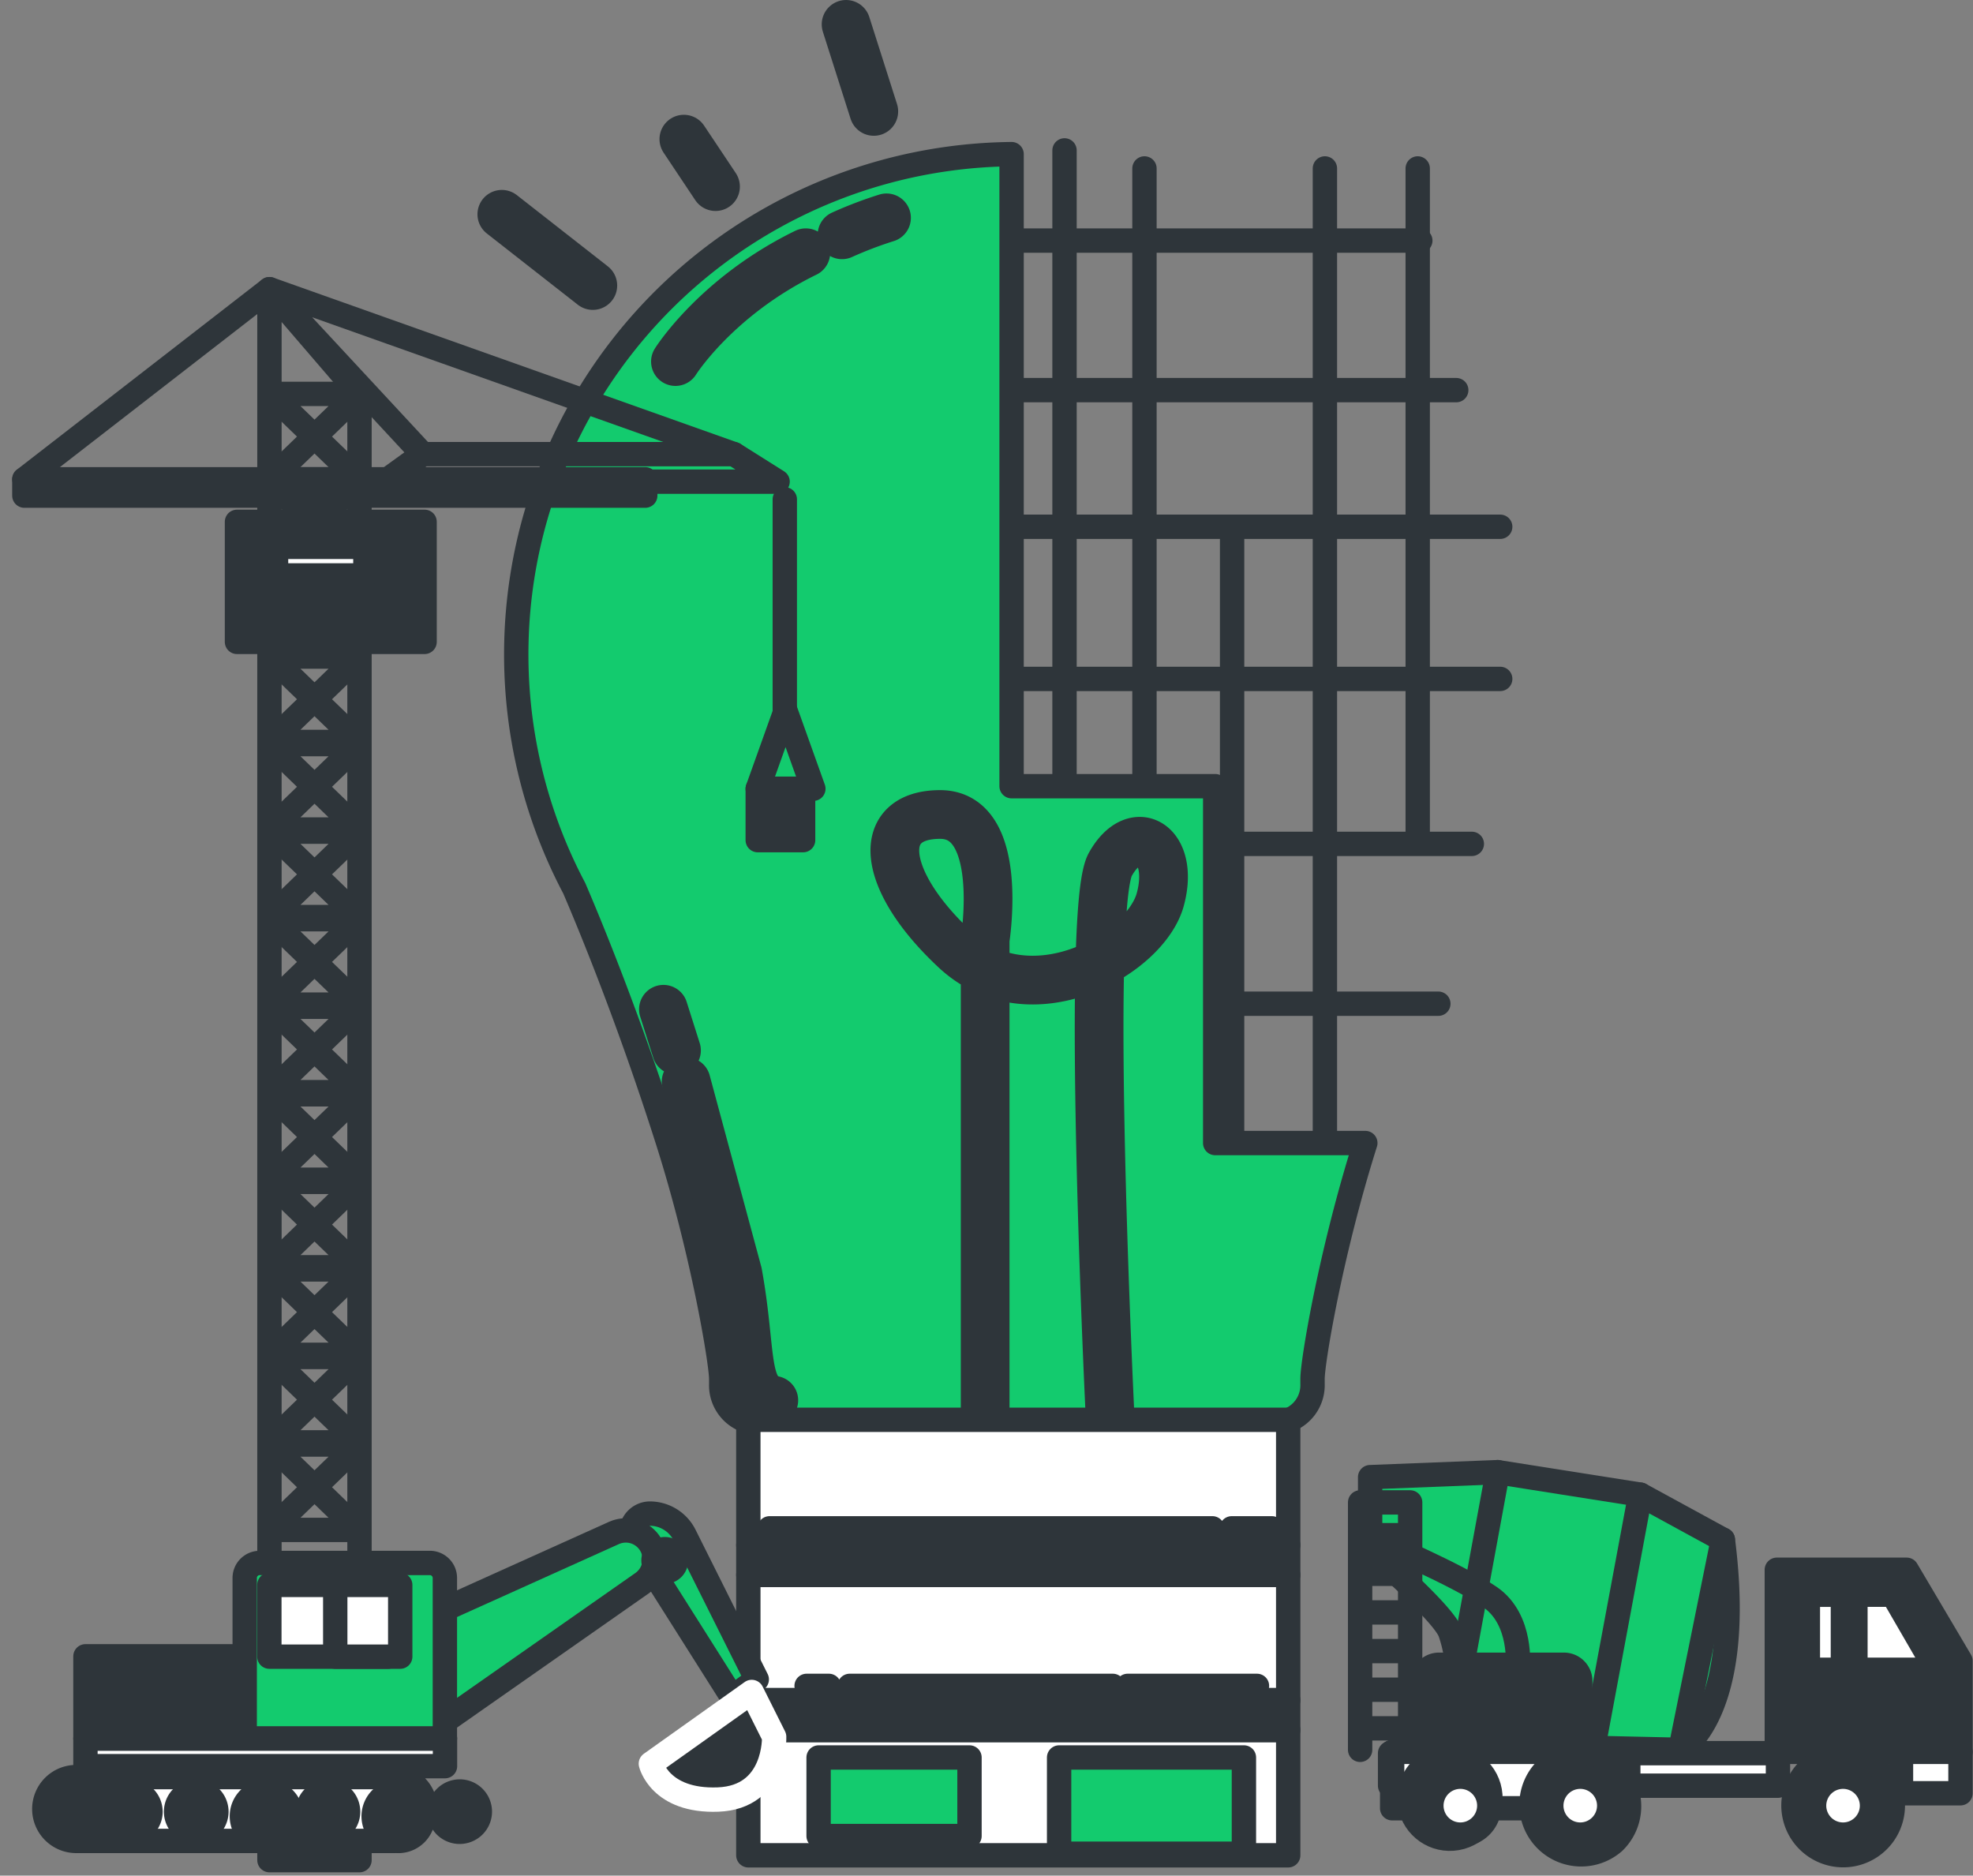 <svg xmlns="http://www.w3.org/2000/svg" xmlns:xlink="http://www.w3.org/1999/xlink" width="81" height="77" fill="none" xmlns:v="https://vecta.io/nano"><rect width="100%" height="100%" fill="#808080" stroke="none"/><style><![CDATA[.B{stroke-linejoin:round}.C{fill:#2e353a}.D{fill:#fff}.E{stroke-linecap:round}.F{fill:#13cb6e}]]></style><g stroke="#2e353a" class="B"><g class="E"><path d="M43.703 6.174v27.623m3.282-26.882v26.881m3.598-12.171v26.037m3.81-40.747v40.747m3.81-40.747v27.623"/><path d="M40.846 9.877H58.31m-17.464 6.139h18.939m-19.256 5.609H61.59m-21.379 6.246H61.59m-17.358 6.772h16.193m-11.959 6.562H59.05"/><path d="M20.602 8.797l3.736 2.925m3.737-6.01l1.3 1.949M34.735 1l1.138 3.574" stroke-width="2"/></g><path d="M56.051 46.925h-6.162v-14.65H41.53V6.328a20.54 20.54 0 0 0-17.442 10.025 20.54 20.54 0 0 0-.513 20.111c.67 1.559 2.243 5.377 3.818 10.315 1.456 4.558 2.216 9.14 2.216 9.832v.205c-.007.206.027.411.101.604s.186.368.329.517a1.54 1.54 0 0 0 1.104.469H52.35a1.54 1.54 0 0 0 1.104-.47 1.54 1.54 0 0 0 .431-1.12v-.205c-.004-.684.741-5.178 2.167-9.686z" class="F"/><path d="M34.569 9.639a16.49 16.49 0 0 1 1.826-.696m-8.665 5.9s1.674-2.67 5.352-4.467m-4.913 34.027l2.12 7.864c.591 3.249.205 4.929 1.479 5.219m-4.531-16.053l.536 1.69m12.672 15.084V38.572s.822-5.135-1.848-5.135-2.465 2.67.616 5.546 7.805.205 8.421-2.054-1.027-3.286-2.054-1.438 0 22.798 0 22.798" stroke-width="2" class="E"/><path d="M52.886 58.287H30.722v5.143h22.164v-5.143zm0 6.367H30.722v5.143h22.164v-5.143z" class="D"/><path d="M52.886 63.43H30.722v1.224h22.164V63.43z" class="C"/><path d="M52.886 71.022H30.722v5.143h22.164v-5.143z" class="D"/><path d="M50.567 62.742h1.647m-20.621 0h18.181m-3.479 6.468h5.309m-16.721 0h10.802m-12.57 0h.914" class="E"/><path d="M52.886 69.797H30.722v1.224h22.164v-1.224z" class="C"/><path d="M39.802 72.149h-6.195v3.225h6.195v-3.225zm11.266 0h-7.587v3.95h7.587v-3.95z" class="F"/><path d="M78.276 64.443h-5.33v7.476h2.208 3.122 2.21v-3.738l-2.21-3.738z" class="C"/><path d="M80.486 71.919h-2.442v1.699h2.442v-1.699z" class="D"/><path d="M68.984 71.835s2.67-1.438 1.746-8.626l-3.389-1.849-5.854-.924-5.237.205v2.978s2.978 2.567 3.286 3.389a5.69 5.69 0 0 1 .308 1.746v2.876l9.14.205z" class="F"/><g class="E"><path d="M70.73 63.209l-1.746 8.626M67.341 61.36L65.39 71.835m-3.903-11.399L60.05 68.24"/><path d="M56.455 63.208s3.389 1.438 4.724 2.362 1.13 2.876 1.13 2.876"/></g><g class="D"><path d="M72.993 71.972H57.069v1.335h15.924v-1.335zm3.18-3.424h3.325l-1.785-3.081h-1.54v3.081z"/><path d="M75.659 65.468h-1.438v3.081h1.438v-3.081zm-8.811 6.451h-9.694v2.315h9.694v-2.315z"/></g><path d="M76.032 76.127a2.04 2.04 0 0 0 1.644-2.37 2.04 2.04 0 0 0-2.37-1.644 2.04 2.04 0 0 0-1.644 2.37 2.04 2.04 0 0 0 2.37 1.644z" class="C"/><use xlink:href="#B" class="D"/><path d="M59.814 75.459c.906-.16 1.51-1.024 1.349-1.93s-1.024-1.51-1.93-1.349-1.51 1.024-1.349 1.93 1.024 1.51 1.93 1.349z" class="C"/><use xlink:href="#B" x="-15.712" class="D"/><path d="M66.257 75.621a2.04 2.04 0 0 0-2.759-3.004 2.04 2.04 0 0 0 2.759 3.004z" class="C"/><use xlink:href="#B" x="-10.789" class="D"/><path d="M64.209 68.343h-5.135a.67.67 0 0 0-.668.667v2.157a.67.67 0 0 0 .668.667h5.135a.67.67 0 0 0 .667-.667v-2.157a.67.67 0 0 0-.667-.667z" class="C"/><path d="M55.839 71.835V61.678h2.054v10.157m-2.04-8.811h2.017m-2.017 1.585h2.017m-2.017 1.586h2.017m-2.017 1.588h2.017m-2.017 1.585h2.017m-2.017 1.586h2.017" class="E"/><path d="M14.759 76.364h-3.697V11.871l3.697 4.299v60.194z"/><use xlink:href="#C"/><use xlink:href="#C" y="-3.594"/><use xlink:href="#C" y="-7.189"/><use xlink:href="#C" y="-10.783"/><use xlink:href="#C" y="-14.377"/><use xlink:href="#C" y="-17.972"/><use xlink:href="#C" y="-21.566"/><use xlink:href="#C" y="-25.16"/><use xlink:href="#C" y="-28.755"/><use xlink:href="#C" y="-32.349"/><use xlink:href="#C" y="-35.943"/><use xlink:href="#C" y="-39.538"/><use xlink:href="#C" y="-43.132"/><path d="M31.924 19.773l-1.791-1.128H17.351l-1.561 1.128h16.133z"/><path d="M26.49 19.676H1v.671h25.49v-.671z" class="C"/><path d="M30.133 18.645l-19.07-6.774 6.289 6.774m-6.288-6.774L1 19.676" class="E"/><path d="M17.431 21.422H9.729v4.929h7.702v-4.929z" class="C"/><path d="M15.001 22.449h-3.668v1.174h3.668v-1.174z" class="D"/><path d="M32.219 20.498v8.856" class="E"/><path d="M32.971 32.379h-1.863v2.111h1.863v-2.111z" class="C"/><path d="M31.108 32.38l1.142-3.194 1.142 3.194" class="E"/><path d="M26.037 63.319l4.025 6.362 1.006-.736-2.961-5.923a1.6 1.6 0 0 0-1.434-.885.77.77 0 0 0-.664.405.77.77 0 0 0 .028.777z" class="F"/></g><path d="M30.861 69.46l-4.14 2.945s.369 1.563 2.76 1.471 2.301-2.576 2.301-2.576l-.921-1.84z" stroke="#fff" class="B C"/><g stroke="#2e353a" class="B"><path d="M17.706 66.311l7.499-3.379c.247-.111.525-.135.788-.066s.493.225.654.443c.094.127.162.272.199.426s.043.314.017.47-.082.306-.167.44-.195.25-.325.341l-8.205 5.744-.461-4.419z" class="F"/><path d="M14.618 72.166H6.889v1.196h7.729v-1.196z" class="D"/><path d="M11.734 67.996H3.508v3.381h8.226v-3.381z" class="C"/><path d="M10.664 64.163h6.983c.163 0 .32.065.436.18s.181.272.181.436v6.593h-8.218V64.78a.62.62 0 0 1 .047-.236c.031-.075.077-.143.134-.2s.126-.103.201-.134a.62.62 0 0 1 .237-.046z" class="F"/><path d="M3.129 75.575h10.996a1.31 1.31 0 0 0 1.31-1.31 1.31 1.31 0 0 0-1.31-1.311H3.129a1.31 1.31 0 0 0-1.31 1.311 1.31 1.31 0 0 0 1.31 1.31z" class="C"/><path d="M5.158 75.575h10.994a1.31 1.31 0 1 0 0-2.621H5.158a1.31 1.31 0 1 0 0 2.621zm13.111-4.198H3.508v1.128h14.761v-1.128z" class="D"/><g class="C"><use xlink:href="#D"/><path d="M8.056 75.203a.83.83 0 0 0 .828-.828.83.83 0 0 0-.828-.828.83.83 0 0 0-.828.828.83.83 0 0 0 .828.828zm2.889.372c.56 0 1.015-.454 1.015-1.015s-.454-1.015-1.015-1.015S9.93 74 9.93 74.561s.454 1.015 1.015 1.015z"/><use xlink:href="#D" x="8.113"/><path d="M17.37 74.561a1.01 1.01 0 0 1-.171.564 1.02 1.02 0 0 1-.455.374c-.185.077-.389.097-.586.058s-.378-.136-.52-.278-.239-.323-.278-.52-.019-.401.058-.586.207-.344.374-.455a1.02 1.02 0 0 1 .564-.171c.269 0 .527.107.717.297s.297.448.297.717zm2.33-.187a.83.83 0 0 1-1.415.585.83.83 0 0 1 .589-1.413.82.82 0 0 1 .317.063c.101.042.192.103.268.18a.83.83 0 0 1 .241.586zm8.054-10.314a.46.46 0 0 0-.788-.325.46.46 0 0 0 .328.787.46.46 0 0 0 .46-.461z"/></g><g class="D"><path d="M15.935 65.065h-4.877v2.945h4.877v-2.945z"/><path d="M16.431 65.065h-2.668v2.945h2.668v-2.945z"/></g></g><defs ><path id="B" d="M75.665 75.316a1.19 1.19 0 0 0 1.189-1.189 1.19 1.19 0 0 0-1.189-1.189 1.19 1.19 0 0 0-1.189 1.189 1.19 1.19 0 0 0 1.189 1.189z"/><path id="C" d="M11.099 62.808h3.625l-3.625-3.506h3.625l-3.625 3.506z"/><path id="D" d="M6.179 74.374a.83.83 0 0 1-.511.765.83.83 0 0 1-.903-.18.83.83 0 0 1-.18-.903.83.83 0 0 1 .765-.511.83.83 0 0 1 .828.828z"/></defs></svg>